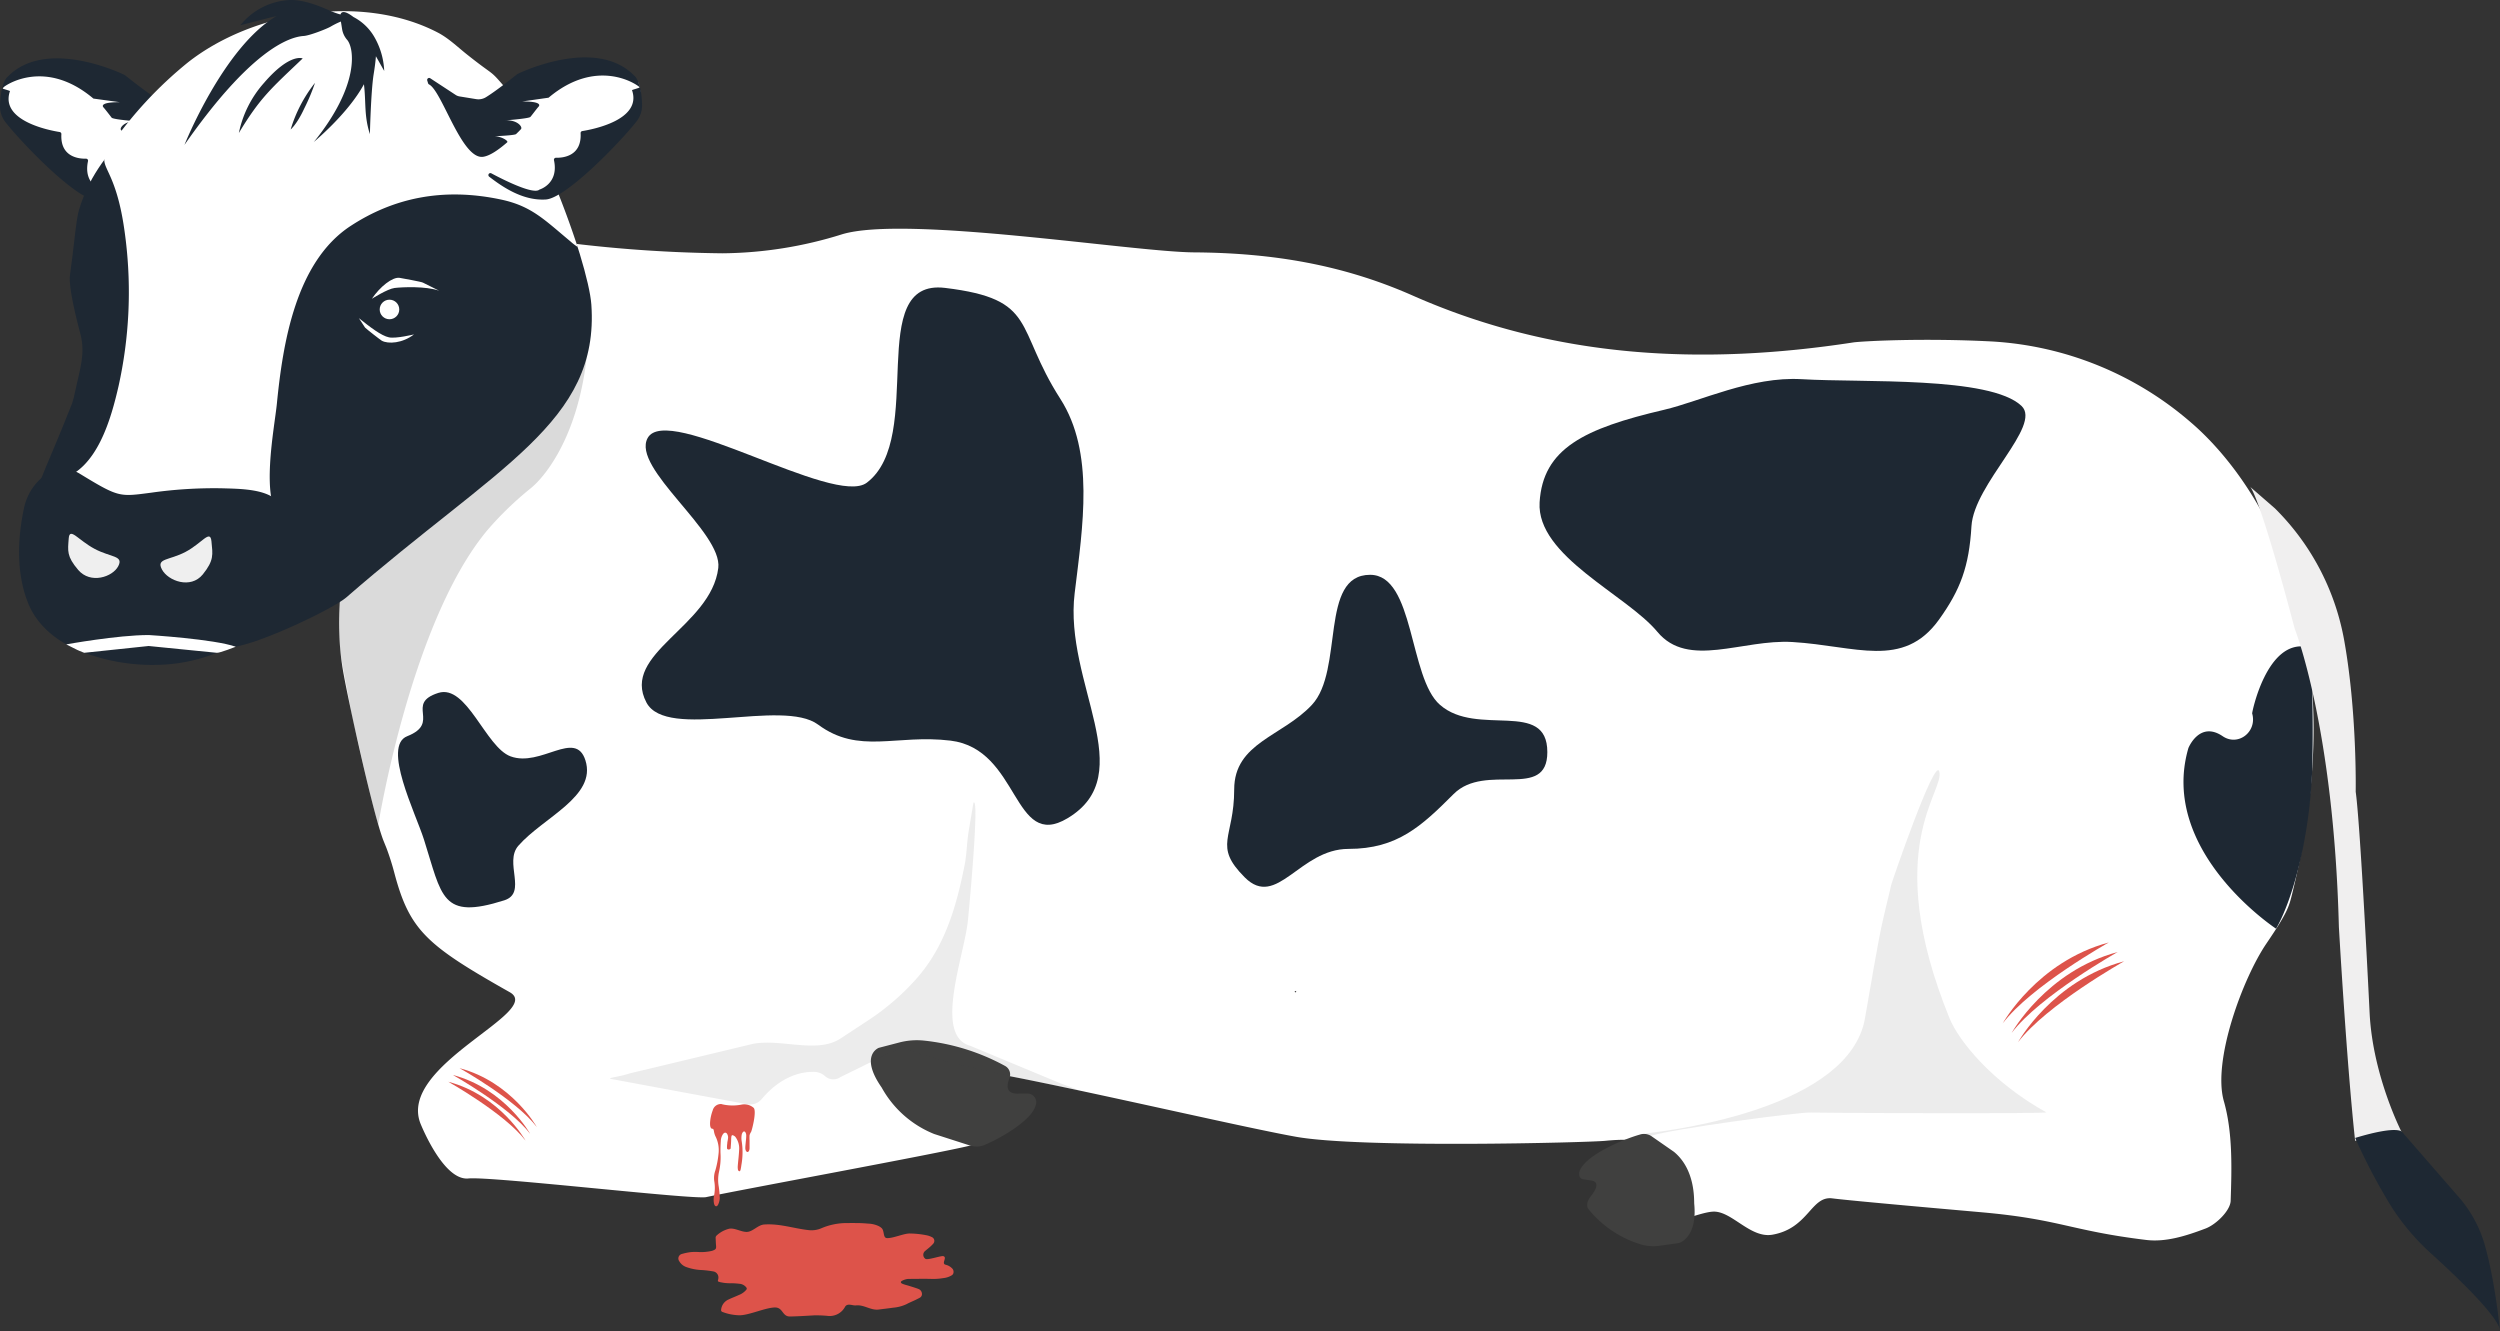 <svg xmlns="http://www.w3.org/2000/svg" width="773.512" height="411.833" viewBox="0 0 773.512 411.833">
  <rect x="0" y="0" width="773.512" height="411.833" fill="#333333" stroke="none"/>
  <g id="cow_lying_injured" transform="translate(0.003 0.025)">
    <g id="Layer_11" data-name="Layer 11" transform="translate(-0.003 -0.025)">
      <path id="Path_399" data-name="Path 399" d="M101.17,345.09l.808.489" transform="translate(13.998 47.767)" fill="#fff"/>
      <path id="Path_400" data-name="Path 400" d="M665.264,122.2A103.019,103.019,0,0,0,603.612,97.03c-21.776-1.138-40.707-.057-42.984.3-46.49,7.137-92.091,5.043-136.327-14.525-21.56-9.528-43.325-13.182-67.549-13.341-19.078-.125-89.188-11.565-108.961-5.6a126.674,126.674,0,0,1-37.064,5.885A423.624,423.624,0,0,1,153.2,65.191c-18.851-2.652-68.9,77.179-59.968,132.855,1.355,8.435,9.619,46.125,12.772,53.7l.831,2.06a79.8,79.8,0,0,1,2.425,7.65c4.724,17.838,10.029,22.414,35.71,36.916,10.826,6.113-34.89,22.482-27.6,40.7.478,1.138,7.24,17.678,14.8,16.927,7.149-.706,69.6,6.625,73.571,5.771,9.96-2.163,71.715-13.478,81.641-15.937,21.059-5.339-30.735-19.283-9.608-24.565,6.728-1.685,87.845,17.792,110.475,21.833,20.217,3.609,90.27,1.776,95.62,1.252,35.755-3.529,3.074,22.562,13.091,26.079,4.394,1.537,15.823-4.087,20.49-4.178,5.692-.114,11.383,8.344,18.213,7.137,11.2-1.981,11.907-12.066,18.509-11.235,6.341.808,39.978,3.745,46.33,4.314,24.258,2.174,27.32,5.692,50.77,8.549,6.193.763,12.59-1.343,18.407-3.54,3.233-1.229,7.65-5.521,7.752-8.583.341-10.245.637-21.184-2.106-30.8-3.574-12.522,5.84-38.02,13.182-48.812,6.523-9.585,6.932-11.3,7.9-15.163C719.028,176.748,677.957,133.081,665.264,122.2ZM388.239,298.413c-.979-.148.057-.455.057-.455S388.262,298.265,388.239,298.413Z" transform="translate(12.753 8.625)" fill="#fff"/>
      <path id="Path_401" data-name="Path 401" d="M279.467,294.73l.137-.376a3.005,3.005,0,0,0-1.343-3.665,66.866,66.866,0,0,0-25.169-7.866,21.411,21.411,0,0,0-7.559.581l-6.375,1.662s-6.079,2.277.888,12.283a32.26,32.26,0,0,0,16.244,14.377l11.144,3.586a6.477,6.477,0,0,0,4.417-.194c4.815-1.969,14.366-7.467,15.755-11.987l.1-.285a2.686,2.686,0,0,0-2.516-3.62h-2.618C278.534,299.466,278.67,296.916,279.467,294.73Z" transform="translate(32.747 39.138)" fill="#40403f"/>
      <path id="Path_402" data-name="Path 402" d="M432.943,327.327l-.273.353c-1.013,1.286-1.264,2.88-.581,3.745a33.263,33.263,0,0,0,16.142,10.917,13.9,13.9,0,0,0,6.147.4l5.692-.8s5.771-1.468,4.758-12.1c-.1-1.138.444-10.575-6.272-16.119l-7.092-4.929a4.155,4.155,0,0,0-3.54-.387c-4.633,1.309-14.537,5.441-17.633,9.676l-.2.262c-1.286,1.628-1.138,3.609.353,3.859l2.026.33C435.8,322.774,434.537,325.255,432.943,327.327Z" transform="translate(59.378 42.661)" fill="#40403f"/>
      <path id="Path_403" data-name="Path 403" d="M432.608,211.066c0,15.14-19.078,3.062-29,12.977s-17.382,16.973-32.522,16.973S348.93,259.764,339,249.838s-3.278-12.066-3.278-27.206c0-14.48,14.878-16.358,24.042-26.182,10.006-10.7,2.208-40.24,18.008-40.24,13.8,0,11.953,31.873,21.628,40.24C410.889,206.524,432.608,194.583,432.608,211.066Z" transform="translate(46.144 21.638)" fill="#1e2833"/>
      <path id="Path_404" data-name="Path 404" d="M552.091,148.537c-.74,12.522-3.415,19.659-10.052,28.914-11.087,15.413-25.863,8.071-45.328,6.921-15.561-.933-32.26,8.344-41.811-3.165s-37.428-23.416-36.427-40.058,13.8-22.846,38.51-28.629c11.224-2.63,27.013-10.393,42.585-9.471,18.794,1.138,58.305-.99,68.027,8.287C573.97,117.449,552.876,135.378,552.091,148.537Z" transform="translate(57.889 14.274)" fill="#1e2833"/>
      <path id="Path_405" data-name="Path 405" d="M268.285,78.246c28.788,3.495,21.4,12.089,35.653,34.321,10.643,16.62,6.967,39.25,4.439,60.115-3.415,27.866,20.592,55.995-2.186,69.643-17.075,10.245-14.685-21.4-36.233-24.007-16.836-2.038-28.333,4.394-40.98-4.963-11.008-8.173-46.808,5.054-53.1-6.83-8.025-15.22,20.023-23.438,22.232-41.629,1.343-11.11-26.922-30.86-21.867-40.183,6.033-11.133,57.793,21.4,67.822,13.8C262.536,124.486,243.128,75.2,268.285,78.246Z" transform="translate(24.133 10.834)" fill="#1e2833"/>
      <path id="Path_406" data-name="Path 406" d="M141.044,252.522c-19.5,6.193-19.215-1.138-24.838-18.817-2.618-8.23-12.966-28.891-5.179-31.964,10.552-4.155-.808-10.074,9.63-13.4,8.8-2.789,14.6,16.756,22.323,19.625,9.391,3.495,20.1-8.481,23.188,1.252,3.54,11.156-13.068,17.633-20.752,26.409C140.9,240.786,148.273,250.234,141.044,252.522Z" transform="translate(14.967 26.046)" fill="#1e2833"/>
      <path id="Path_407" data-name="Path 407" d="M622.131,263.016S585.7,239.111,595,207.124c0,0,3.415-8.549,10.621-3.654,4.781,3.233,10.712-1.389,9.107-7.058-.08-.273,4.553-23.017,17.007-20.57a65.757,65.757,0,0,1,1.537,13.41c.193,6.375.262,14.7.068,23.051C632.911,231.928,627.982,252.691,622.131,263.016Z" transform="translate(82.102 24.328)" fill="#1e2833"/>
      <path id="Path_408" data-name="Path 408" d="M625.4,176.224s12.078,30.268,13.66,92.205c0,0,2.379,41.913,5.031,66.251,0,0,8.412-3.074,14.571-2.356,0,0-9.016-17.325-10.074-36.9,0,0-2.823-58.2-4.326-68.79,0,0,.467-24.77-3.654-47.355a76.462,76.462,0,0,0-21.332-40.308l-7.729-6.716S614.054,133.286,625.4,176.224Z" transform="translate(84.601 18.324)" fill="#f0efef"/>
      <path id="Path_409" data-name="Path 409" d="M640.14,309.567a181.594,181.594,0,0,0,11.042,20.991,71.042,71.042,0,0,0,12.7,14.992c7.968,7.217,21.071,19.784,21.071,23.768,0,0-1.446-15.7-4.975-27.548a38.863,38.863,0,0,0-8.128-14.3l-17.075-19.625S654.05,305.367,640.14,309.567Z" transform="translate(88.556 42.514)" fill="#1e2833"/>
      <path id="Path_410" data-name="Path 410" d="M104.309,241.865s10.177-63.371,34.036-91.477a102.916,102.916,0,0,1,13.239-12.727c4.838-4,14.8-16.756,17.314-41.492,0,0-7.365,22.516-36.017,42.278,0,0-28.788,27.445-40.809,30.45,0,0-.444,12.647.581,19.875.672,4.7,2.06,11.008,3.085,17.155.683,4.166,1.9,8.378,2.812,12.522C100.4,226.782,102.248,234.853,104.309,241.865Z" transform="translate(12.726 13.333)" fill="#40403f" opacity="0.195"/>
      <path id="Path_411" data-name="Path 411" d="M447.16,321.719c10.382-1.138,63.246-8.264,68.015-35.641,4.827-27.741,4.223-25.043,8.151-41.39.239-1,13.387-39.3,14.8-35.038,2.038,6.1-18.361,23.427,3.222,76.451,2.834,6.955,13.2,19.818,29.9,29.062.922.512-69.541.216-72.853.08-3.836-.159-42.984,5.066-49.324,7.183Z" transform="translate(61.86 28.985)" fill="#40403f" opacity="0.1"/>
      <path id="Path_412" data-name="Path 412" d="M304.973,304.911c.694.285,6.5,2.368,5.76,2.22-28.026-5.521-54.2-11.634-54.139-13.66l-19.466,9.573a3.813,3.813,0,0,1-4.735-.228,5.191,5.191,0,0,0-3.29-1.377c-6.5-.159-12.18,3.415-16.335,8.378a4.667,4.667,0,0,1-4.417,1.651l-42.323-7.854c-1-.216,1.514-.581,3.574-1.047.99-.216,1.992-.592,3.005-.82l36.518-8.754c8.72-2.277,20.433,3.085,27.992-1.867l8.538-5.6a75.2,75.2,0,0,0,14.946-12.9c8.7-9.8,12.351-22.072,14.935-35.288.66-3.415.66-6.83,1.218-10.245l1.491-8.89c1.992-2.4-1.457,33.945-1.7,36.37-1.047,10.757-10.769,35.675.717,38.806Z" transform="translate(22.939 30.198)" fill="#40403f" opacity="0.1"/>
      <path id="Path_413" data-name="Path 413" d="M43.85,46.378c-1.844,3.187-7.24,10.154-12.044,10.245-2.527,0-3.916-1.935-6.83-2.766s-5.714-5.874-8.651-7.559C8.471,41.745,3.678,37.761,1.789,32.775a16.119,16.119,0,0,1-1.036-7.8c.307-1.491,4.553-3.8,6.09-4.747,5.908-3.745,14.058-2.9,23.165,2.334C41.437,29.178,47.629,39.832,43.85,46.378Z" transform="translate(0.093 2.508)" fill="#fff"/>
      <path id="Path_414" data-name="Path 414" d="M28.9,28.282C14.025,15.715,1.685,23.991.661,25.129c0,.057,2.459.751,2.425.831C-.1,35.181,15.311,38.129,18.476,38.63a.626.626,0,0,1,.512.649c-.387,7.126,5.453,7.65,7.627,7.6a.615.615,0,0,1,.615.74c-1.582,7.365,4.5,9.107,4.5,9.107,1.821,1.7,11.509-3.244,14.878-5.043a.615.615,0,0,1,.9.672.66.66,0,0,1-.228.353c-3.825,2.937-10.245,7.524-17.519,7.058-6.227-.4-22.641-17.3-28.026-24.121A7.968,7.968,0,0,1,0,30.468c.2-7.559,2.459-9.027,2.459-9.027C14.23,9.466,37.247,20.3,38.579,21a.239.239,0,0,1,.114.068c.615.489,6.5,5.2,9.676,7.115a4.462,4.462,0,0,0,2.982.569l5.157-.842a3.028,3.028,0,0,0,1.138-.455l7.889-5.157a.615.615,0,0,1,.922.694l-.25.82a.694.694,0,0,1-.307.387c-4,1.981-10.086,23.256-16.688,22.391-2.038-.262-4.724-2.072-7.49-4.485-.455-.4,1.628-1.776,3.768-1.855.637,0-6.067-.25-6.534-.706-.945-.933-.6-.558-1.491-1.5-.626-.66,1.138-2.948,4.815-2.721,1.036.068-7.251-.512-7.741-1.138S32.6,31.652,32.01,31s-.182-1.639,5.111-1.594" transform="translate(0.003 2.22)" fill="#1e2833"/>
      <path id="Path_415" data-name="Path 415" d="M181.551,93.718c2.538,36.427-28.959,49.825-75.836,90.6-3.768,3.278-26.831,14.537-35.858,15.5-3.313.353,10.757-8.56,11.873-17.223,1.138-9-.342-15.493-4.428-21.731-4.348-6.648-18.748-5.76-24.315-5.692-11.668.091-19.352,4.417-26.922-.82-4.44-3.074-9.266-8.367-15.561-3.233-1.753,1.434,4.975-13.079,8.8-22.915,1.708-4.383,1.605-3.21,2.778-8.777s2.982-10.587,1.377-16.608c-1.07-4.075-3.722-14.4-3.244-18.1,1.3-9.038,1.833-17.075,2.812-20.331,3.745-12.374,9.835-17.257,15.4-25.908,4.132-6.443,8.458-10.541,13.9-15.584C64.337,11.792,82.823,3.71,99.5,3.71c9.175,0,24.247,1.878,32.431,5.248s9.516,8.23,17.656,13.353C162.507,30.427,180.617,80.309,181.551,93.718Z" transform="translate(1.417 0.542)" fill="#1e2833"/>
      <path id="Path_416" data-name="Path 416" d="M55.8,18.935A124.078,124.078,0,0,0,32.188,44.32c-3.415,4.94-2.334,5.123-.057,10.439,2.561,5.988,3.722,12.6,4.5,19.022a134.221,134.221,0,0,1-2.208,45.226c-2.277,9.892-6.6,25.931-18.1,28.868,4.405-.706,7.968,2.277,11.315,4.77l-2.425-1.833c4.883,3.688,9.972,5.475,16,4.041l-2.277.558c15.994-1.958,33.752-4.36,46.034,4.963-6.989-5.316-2.277-28.458-1.548-36.074,1.833-18.509,5.817-43.7,22.767-54.811,13.227-8.663,28.606-12.044,46.672-8.173,9.368,2.015,13.353,6.261,21.321,12.886a17.474,17.474,0,0,0,2.277,1.753,280.95,280.95,0,0,0-11.611-29.7c-3.028-6.249-4.405-12.26-11.269-20.137-4.553-5.282-2.584-2.721-11.565-9.881-2.834-2.277-5.578-4.918-8.788-6.591C109.732-2.613,75.9,3.055,55.8,18.935Z" transform="translate(2.261 0.445)" fill="#fff"/>
      <path id="Path_417" data-name="Path 417" d="M11.156,131.143A17.075,17.075,0,0,0,6.694,139.6c-2.038,9.539-2.368,20.137,1.229,29.2,2.778,7.012,8.742,11.839,15.937,14.9a60.332,60.332,0,0,0,24.372,4.337c19.352-.421,38.362-11.964,42.471-30.143,1.582-6.989-.319-17.974-7.615-22.072-4.132-2.277-10.7-2.277-15.276-2.413a139.049,139.049,0,0,0-21.765,1.366c-9.812,1.275-9.915,1.548-21.981-5.806a9.312,9.312,0,0,0-5.942-1.423,11.611,11.611,0,0,0-6.967,3.6Z" transform="translate(0.72 17.666)" fill="#1e2833"/>
      <path id="Path_418" data-name="Path 418" d="M59.387,147.281c.41,4.155.831,5.874-2.675,10.245-3.757,4.633-10.757,2.015-12.636-1.514s2.2-2.755,7.3-5.453S59.012,143.478,59.387,147.281Z" transform="translate(6.036 20.197)" fill="#efefef"/>
      <path id="Path_419" data-name="Path 419" d="M18.7,146.47c-.3,3.927-.66,5.544,2.914,9.756,3.825,4.5,10.666,2.2,12.408-1.138s-2.277-2.675-7.331-5.373S18.975,142.873,18.7,146.47Z" transform="translate(2.566 20.097)" fill="#efefef"/>
      <path id="Path_420" data-name="Path 420" d="M84.67,15.877S80.743,14.056,72.6,23.561A33.387,33.387,0,0,0,64.92,38.94C71.534,27.955,74.949,25.143,84.67,15.877Z" transform="translate(8.984 2.206)" fill="#1f2833"/>
      <path id="Path_421" data-name="Path 421" d="M79,36.913s1.924-1.537,4.223-6.523a61.117,61.117,0,0,0,3.313-7.9A43.177,43.177,0,0,0,79,36.913Z" transform="translate(10.931 3.14)" fill="#1e2833"/>
      <path id="Path_422" data-name="Path 422" d="M100.308,4.91A24.132,24.132,0,0,1,95.14,3.282C91.713,1.745,86.557-.292,82.379,0A20.843,20.843,0,0,0,67.455,7.767c4.553-1.138,7.968-2.083,11.133-2.8C62.219,14.563,50.13,44.808,50.13,44.808,70.563,15.542,82.425,11.387,87.069,11.1c1.787-.1,7.331-2.277,8.378-2.937a24.964,24.964,0,0,1,5.828-2.47C102.186,5.388,101.287,5.1,100.308,4.91Z" transform="translate(6.938 0.025)" fill="#1e2833"/>
      <path id="Path_423" data-name="Path 423" d="M100.811,25.583c.683,5.76,0,9.71,1.844,15.436,0,0,.3-12.988,1.138-18.407.387-2.356.615-4.212.717-5.692l2.573,4.553a22.914,22.914,0,0,0-3.165-10.7,15.937,15.937,0,0,0-6.352-5.988c-4.77-3.643-4.052.364-4.052.364l.558,3.506A6.7,6.7,0,0,0,95.654,11.9c2.163,2.63,3.859,14.058-10.4,31.623C85.193,43.466,95.768,34.895,100.811,25.583Z" transform="translate(11.796 0.479)" fill="#1e2833"/>
      <path id="Path_424" data-name="Path 424" d="M174.217,19.842c.774,1.059,5.248,2.55,5.464,3.882s.808,3.813.489,5.339c-1.264,5.953-11.509,13.159-19.181,18.726-2.277,1.651-4.394,7.968-6.7,9.107-4.223,2.072-10.006-.353-13.66-.637a11.52,11.52,0,0,1-8.754-4.428c-4.553-6.227,1.138-18.1,12.624-26.523S169.664,13.638,174.217,19.842Z" transform="translate(18.028 2.327)" fill="#fff"/>
      <path id="Path_425" data-name="Path 425" d="M153.665,28.045c14.878-12.522,27.218-4.257,28.242-3.176.057.068-2.459.763-2.425.842,3.187,9.221-12.226,12.157-15.39,12.658a.626.626,0,0,0-.512.66c.376,7.126-5.453,7.65-7.627,7.6a.615.615,0,0,0-.615.74c1.582,7.365-4.5,9.107-4.5,9.107-1.844,1.7-11.509-3.221-14.889-5.031a.615.615,0,0,0-.888.672.649.649,0,0,0,.228.364c3.825,2.937,10.245,7.513,17.519,7.058,6.227-.4,22.641-17.3,28.06-24.133a8.025,8.025,0,0,0,1.73-5.191c-.2-7.559-2.459-9.038-2.459-9.038-11.77-11.964-34.787-1.138-36.119-.444l-.114.08c-.615.489-6.5,5.2-9.676,7.115a4.417,4.417,0,0,1-2.982.558l-5.168-.842a3.028,3.028,0,0,1-1.138-.444l-7.889-5.168a.615.615,0,0,0-.922.706l.25.82a.649.649,0,0,0,.307.387c4,1.981,10.086,23.245,16.688,22.391,2.038-.262,4.724-2.083,7.49-4.485.455-.4-1.639-1.776-3.779-1.867-.626,0,6.079-.239,6.534-.694.956-.933.6-.558,1.5-1.514.626-.66-1.138-2.937-4.815-2.709-1.036.068,7.24-.512,7.741-1.081s1.935-2.527,2.527-3.176.182-1.639-5.111-1.594" transform="translate(16.064 2.184)" fill="#1e2833"/>
      <circle id="Ellipse_8" data-name="Ellipse 8" cx="3.028" cy="3.028" r="3.028" transform="translate(117.479 92.723)" fill="#fff"/>
      <path id="Path_426" data-name="Path 426" d="M104.643,93.439c-.376-.194-4.929-3.745-5.191-4.075L97.54,86.45c3.415,2.721,6.921,5.453,9.323,5.942,2.151.455,7.729-.911,7.729-.911C111.006,94.259,106.613,94.5,104.643,93.439Z" transform="translate(13.496 11.988)" fill="#fff"/>
      <path id="Path_427" data-name="Path 427" d="M109.676,75.5c.41.068,6.9,1.229,7.228,1.491l5,2.493c-4.155-1.468-11.383-1.138-13.808-.854-2.186.273-7.024,3.347-7.024,3.347C103.574,78.247,107.456,75.15,109.676,75.5Z" transform="translate(13.984 10.47)" fill="#fff"/>
      <path id="Path_428" data-name="Path 428" d="M18,175.471s15.823-2.891,25.533-2.891c0,0,20.171,1.229,26.922,3.62,0,0-4.975,1.969-5.851,1.878l-21.1-2.106c-.091,0-19.864,2.083-19.955,2.106l-1.434-.581-.717-.319-1.423-.706Z" transform="translate(2.493 23.903)" fill="#fff"/>
      <path id="Path_429" data-name="Path 429" d="M190.435,341.36a14.936,14.936,0,0,0,4.269-.33l.353-.114c.956-.376,1.07-.581.979-1.594-.068-.763-.08-1.525-.125-2.277a.933.933,0,0,1,.262-.74,8.765,8.765,0,0,1,3.711-2.083c1.742-.524,4,1.047,5.794.922s3.29-2.106,5.179-2.277c4.883-.376,9.289,1.264,14.07,1.753a7.752,7.752,0,0,0,3.62-.569,19.887,19.887,0,0,1,8.207-1.639c.808,0,1.616-.057,2.413,0a37.073,37.073,0,0,1,3.9.171,8.231,8.231,0,0,1,3.324.785,4.029,4.029,0,0,1,.854.581c.956.865.387,2.994,1.616,3.108,1.844.159,5.418-1.525,7.251-1.412a28.455,28.455,0,0,1,5.293.592,6.833,6.833,0,0,1,1.32.478,1.286,1.286,0,0,1,.569,2.015,11.768,11.768,0,0,1-1.491,1.423c-.342.307-.717.569-1.059.888a1.5,1.5,0,0,0,.08,2.436c.581.489,4.77-.99,5.5-.831,1.4.307-.683,2.277.717,2.652a4.178,4.178,0,0,1,1.935,1.036,1.525,1.525,0,0,1,.444,1.73,1.138,1.138,0,0,1-.421.489,6.271,6.271,0,0,1-2.652.888,18.613,18.613,0,0,1-3.734.25c-2.356-.068-4.735,0-7.092,0a4.986,4.986,0,0,0-1.821.524c-.649.307-.626.706,0,.979s1.423.444,2.129.672c.933.3,1.867.558,2.766.911a1.673,1.673,0,0,1,1.138,1.81,1.264,1.264,0,0,1-.683.945c-.467.25-.945.489-1.423.717-.922.433-1.855.82-2.755,1.3a12.181,12.181,0,0,1-4.041,1.047c-1.48.216-2.971.376-4.451.569-2.47.33-4.553-1.56-7.069-1.275-1.059.114-2.618-.808-3.358.433a5.407,5.407,0,0,1-5.031,2.846,36.213,36.213,0,0,0-4.553-.2c-2.47.148-4.94.3-7.411.353s-2.151-2.721-4.553-2.789c-2.948-.068-8.469,2.584-11.383,2.4a15.47,15.47,0,0,1-5.009-1.025.592.592,0,0,1-.41-.637,3.859,3.859,0,0,1,2.277-3.2c1.059-.512,2.174-.922,3.244-1.412a5.613,5.613,0,0,0,2.277-1.616.524.524,0,0,0,0-.706,2.914,2.914,0,0,0-2.129-1.138,21.922,21.922,0,0,0-2.447-.171,13.785,13.785,0,0,1-3.552-.342l-.4-.125a.341.341,0,0,1-.239-.478,2.733,2.733,0,0,0,.137-.854,1.89,1.89,0,0,0-1.594-1.855,31.154,31.154,0,0,0-3.415-.421,15.822,15.822,0,0,1-4.929-.933,4.053,4.053,0,0,1-2.186-1.821,1.434,1.434,0,0,1,.751-2.208,17.739,17.739,0,0,1,2.88-.6A16.412,16.412,0,0,1,190.435,341.36Z" transform="translate(25.51 46.01)" fill="#dd534a"/>
      <path id="Path_430" data-name="Path 430" d="M544.34,281.183s10.632-19.113,32.83-25.043C577.169,256.14,553.06,269.641,544.34,281.183Z" transform="translate(75.304 35.462)" fill="#dd534a"/>
      <path id="Path_431" data-name="Path 431" d="M581.34,261.25s-24.076,13.523-32.83,25.043c0,0,10.632-19.113,32.83-25.043" transform="translate(75.881 36.169)" fill="#dd534a"/>
      <path id="Path_432" data-name="Path 432" d="M579.6,258.73s-24.076,13.523-32.83,25.043c0,0,10.632-19.113,32.83-25.043" transform="translate(75.64 35.82)" fill="#dd534a"/>
      <path id="Path_433" data-name="Path 433" d="M148.8,308.513s-7.752-13.922-23.905-18.213C124.879,290.266,142.409,300.112,148.8,308.513Z" transform="translate(17.28 40.187)" fill="#dd534a"/>
      <path id="Path_434" data-name="Path 434" d="M121.84,294s17.53,9.847,23.905,18.213c0,0-7.752-13.922-23.905-18.213" transform="translate(16.858 40.699)" fill="#dd534a"/>
      <path id="Path_435" data-name="Path 435" d="M123.1,292.16s17.542,9.858,23.905,18.213c0,0-7.741-13.922-23.905-18.213" transform="translate(17.032 40.445)" fill="#dd534a"/>
      <path id="Path_436" data-name="Path 436" d="M196.872,300.163a14.264,14.264,0,0,0,5.931.057,4.451,4.451,0,0,1,3.643.979c1.138.945-.683,7.786-.82,7.57a3.734,3.734,0,0,0-.41.956,12.268,12.268,0,0,0,0,1.582c0,.785,0,1.582,0,2.368s-.33,1.229-.637,1.229-.649-.467-.672-1.138.1-1.411.148-2.117a16.943,16.943,0,0,0,.137-1.844c0-.74-.353-1.286-.672-1.275s-.717.581-.774,1.309a5.887,5.887,0,0,0,0,1.491,22.209,22.209,0,0,1-.068,7.661,11.811,11.811,0,0,1-.228,1.32c0,.239-.239.558-.353.558a.652.652,0,0,1-.455-.421,4.553,4.553,0,0,1-.068-1.309c.125-1.594.341-3.187.41-4.781a5.931,5.931,0,0,0-1.138-4.109,1.445,1.445,0,0,0-.433-.364c-.694-.4-.831-.228-.888,1.081,0,.911-.091,1.821-.148,2.732,0,.512-1.138.637-1.138,0a7.469,7.469,0,0,1,.08-1.423c0-.5.171-.979.216-1.48a2.072,2.072,0,0,0-.376-1.662c-.376-.353-.763-.262-1.138.194a4.155,4.155,0,0,0-.706,2.277c-.08,1.138-.125,2.4-.091,3.586a20.694,20.694,0,0,1-.467,5.885,11.737,11.737,0,0,0-.068,4.553,26.568,26.568,0,0,1,.3,3.586,4.9,4.9,0,0,1-.478,1.924c-.433.9-1.138.672-1.32-.433a6.477,6.477,0,0,1,0-2.095,12.294,12.294,0,0,0,.091-4.781,6.91,6.91,0,0,1,.342-3.2,28.388,28.388,0,0,0,.99-5.145,9.505,9.505,0,0,0-1-5.555,6.363,6.363,0,0,1-.4-1.332,4,4,0,0,0-.125-.581c-.068-.159-.194-.319-.285-.307s-1.081.194-.74-2.641a13.354,13.354,0,0,1,.751-3.039,2.607,2.607,0,0,1,2.7-1.969Z" transform="translate(26.7 41.537)" fill="#dd534a"/>
    </g>
  </g>
</svg>

